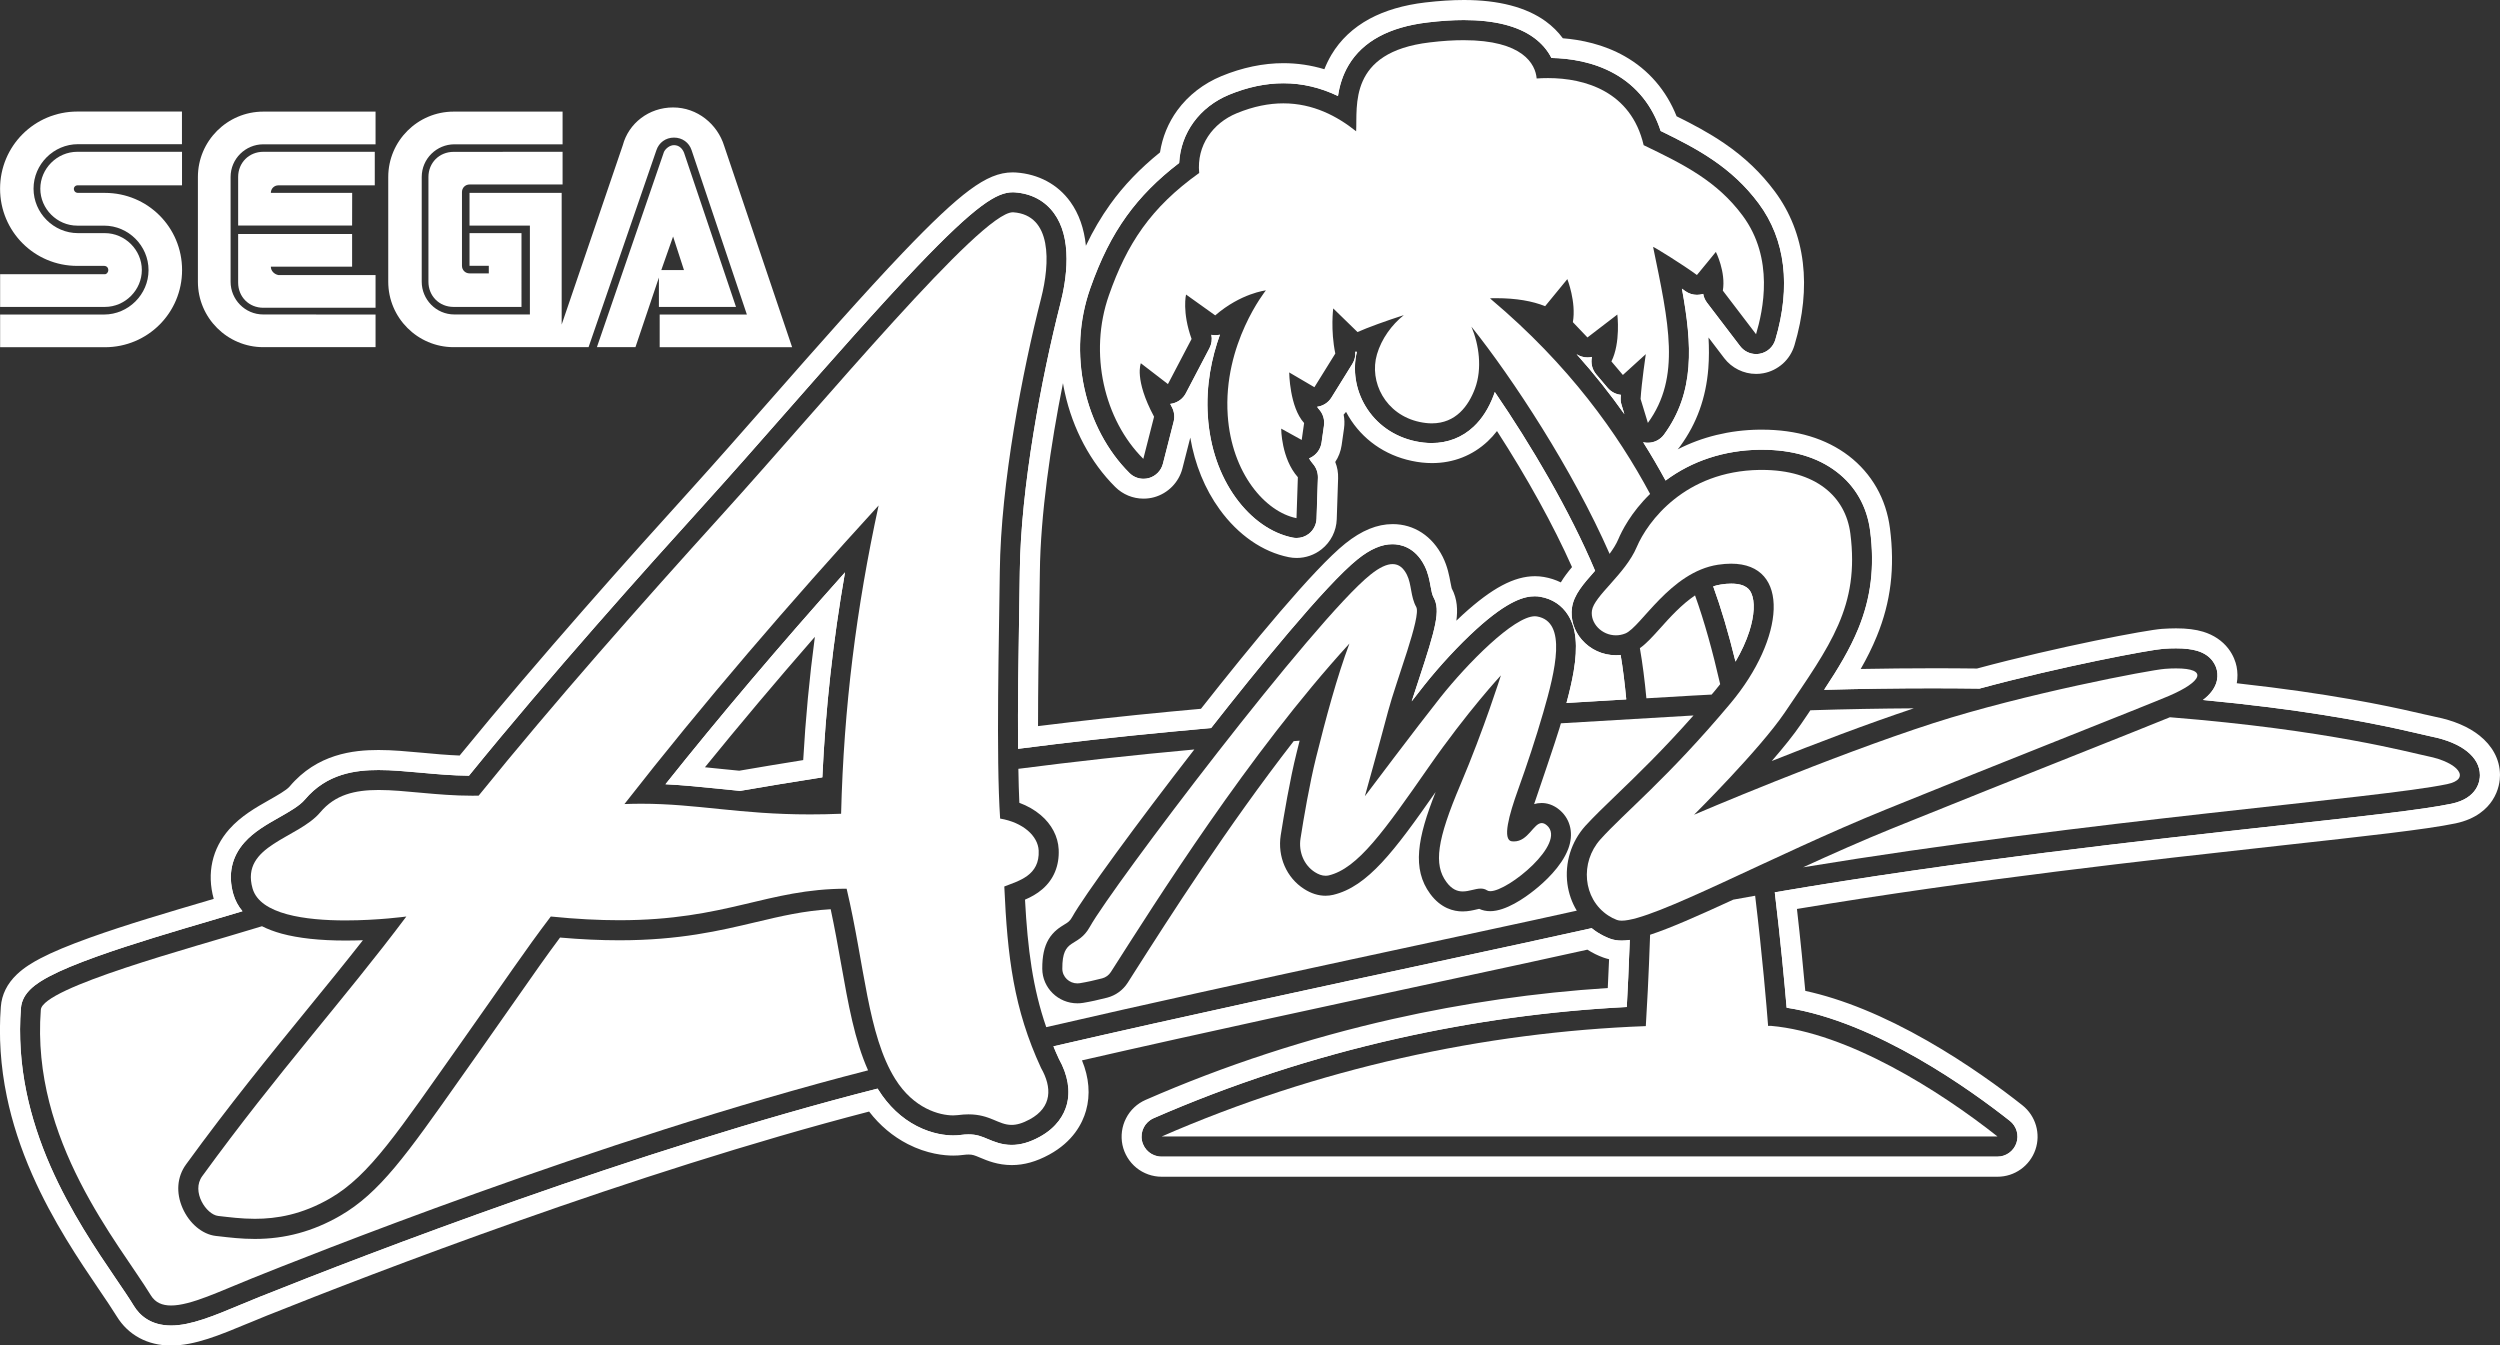 <?xml version="1.0" encoding="utf-8"?>
<!-- Generator: Adobe Illustrator 26.0.3, SVG Export Plug-In . SVG Version: 6.00 Build 0)  -->
<svg version="1.1" id="Layer_1" xmlns="http://www.w3.org/2000/svg" xmlns:xlink="http://www.w3.org/1999/xlink" x="0px" y="0px"
	 viewBox="0 0 3839 2066.1" style="enable-background:new 0 0 3839 2066.1;" xml:space="preserve">
<rect x="0" y="0" width="3839" height="2066.1" fill="#333333" stroke="none"/>
<style type="text/css">
	.st0{fill:#FFFFFF;}
	.st1{fill:none;}
</style>
<g>
	<g>
		<g>
			<path class="st0" d="M2248,30.8c46.8,0,83,9.1,107.6,27.1c11.8,8.6,20.9,19.2,26.9,31.1c26.7,0.5,63.7,5.4,97.3,24.4
				c33.9,19.2,58,49.3,70.4,87.7c56.2,27.3,109,55.3,150.7,111.5c40.9,55.1,49.7,127.4,25.4,209.1c-3.3,11.1-12.5,19.4-23.9,21.5
				c-1.9,0.3-3.7,0.5-5.6,0.5c-9.5,0-18.6-4.4-24.5-12.1l-51-66.9c-3-4-5-8.6-5.8-13.4c-3.1,1-6.3,1.5-9.5,1.5c-6.4,0-12.8-2-18.3-6
				c-1.5-1.1-3.1-2.3-4.8-3.5c15.9,86.8,19.8,159.1-27.4,223.9c-5.8,8-15.1,12.7-24.9,12.7c-1.7,0-3.4-0.1-5.1-0.4
				c-0.8-0.1-1.5-0.3-2.2-0.5c12.6,19.9,24,39.6,34.5,58.9c40.5-30.2,90.1-46.5,144-47.3c1.3,0,2.6,0,3.9,0l0,0
				c46.7,0,85.3,11.4,114.7,33.9c28.9,22,46.7,53.4,51.5,90.6c7.1,55,1.3,102.7-18.1,150.1c-12.9,31.5-30.7,61-52.6,94.1
				c57-1.6,112.7-2.4,166.8-2.4c24.2,0,48.2,0.2,71.8,0.5c126.3-34.2,262.2-59.7,282.4-61.1c6.9-0.5,13.4-0.7,19.3-0.7
				c13.5,0,24.2,1.3,32.8,3.9c23,7,28.7,23.4,30.1,30.2c2.3,11.4,0.5,28.5-21.5,45.2c34.7,3.3,68.4,7,101.2,11.1
				c123.2,15.6,198.1,33.1,234.1,41.5c6.9,1.6,12.4,2.9,15.7,3.6c46.4,9.3,74.2,31.4,74.3,59.2c0,8.2-3,35.5-43.8,44
				c-43.3,9.1-136.8,19.4-266.2,33.6c-206.3,22.8-491.1,54.2-772.8,102.4c8.9,74.2,14.8,137.5,18.2,177.2
				c137.4,21.3,284.1,127.4,342.8,173.8c10.3,8.1,14.3,21.9,10,34.2c-4.3,12.4-16,20.7-29.1,20.7H1783.7
				c-14.6,0-27.1-10.2-30.1-24.5c-3-14.3,4.5-28.6,17.8-34.5c119.5-52.2,245.3-93.3,374.1-122.3c116.3-26.2,234.8-42.5,352.6-48.5
				c1.4-25.2,3.1-61,4.6-103c-4.5,0.7-8.6,1-12.4,1c-6.6,0-12.4-0.9-17.8-2.9c-6.8-2.5-13.5-5.9-19.9-10c-2.9-1.9-5.8-4-8.5-6.2
				c-1.7,0.4-3.5,0.8-5.2,1.2c-53.8,12.1-134.4,29.4-227.7,49.5c-173.3,37.3-390.4,83.9-593.6,130.8c2.6,6.4,5.4,12.7,8.4,19.2
				c13.9,24.9,18,49.5,11.9,71.1c-4,14.1-14.4,34-41.6,48.8c-15.2,8.3-29.2,12.3-42.8,12.3c-15.2,0-27.1-5-36.6-9s-17-7.2-29.6-7.2
				c-3.8,0-8,0.3-12.4,0.9c-3.5,0.5-7.2,0.7-11.2,0.7c-10.5,0-31.7-1.9-55.8-14.3c-23.7-12.2-43.7-31.1-59.3-56
				c-0.3-0.5-0.7-1.1-1-1.6c-369.8,94-784.6,254.1-946.1,318.7l-2.1,0.8c-10.1,4-20.2,8.2-29.9,12.3c-41.1,17.2-76.6,32-106.8,32
				c-32,0-48.8-16.4-57.2-30.2c-7.3-12-16.9-26-27.9-42.2c-29.4-43.2-69.5-102.5-100-171.8c-16.8-38.3-29.2-76.5-36.9-113.6
				c-9-43.4-11.9-87-8.6-129.5c1.8-23.9,23.5-38.3,44.5-49.3c17.2-9,40.7-18.8,71.9-30c55.1-19.8,123.5-39.9,178.4-56.1
				c16.3-4.8,31.9-9.4,45.4-13.5c-6.6-7.8-11.3-16.7-14.1-26.5c-8.4-29.6-2.6-56.9,17-79c14.6-16.5,34.4-27.7,53.4-38.5
				c15.5-8.8,31.5-17.8,39.6-27.5c33.8-40.1,78.2-45.3,113.2-45.3c20.2,0,41.5,2,64,4c23.9,2.2,48.6,4.5,74.7,4.7
				c126.2-155.3,268.4-314,365.2-420.8c37.2-41.1,78.6-88.1,122.3-137.9c69.5-79.1,141.4-160.8,201-223.3
				c90.9-95.2,122.5-113.9,146.6-113.9c1,0,2,0,3,0.1c25.7,1.8,46.6,13,60.6,32.4c12.6,17.4,19,40.9,19,69.7
				c0.1,26-5.1,51.5-9.4,68.4c-29.2,114.7-61,283.2-62.4,412.2c-0.2,19.5-0.6,42.2-1,66.3c-1,62-2.2,138.4-1.7,205.5
				c75.9-9.8,152.2-18.4,237.9-26.5c19.1-1.8,38.6-3.6,58.6-5.4c68.4-87.2,175.8-219.9,225.1-259.3c19.3-15.5,36.8-23,53.3-23
				c12.2,0,34.9,4.3,49.4,33.3c5.5,11,7.5,21.8,9.2,31.3c1.3,7.1,2.4,13.1,4.6,17.1c11,19.8,3.4,47.1-22.8,126.6
				c-3.8,11.6-7.5,22.9-10.8,33c7.2-9.2,13.8-17.7,19.3-24.7c23.9-30.1,53.7-62.2,79.7-85.8c50-45.5,75.3-50.8,89.9-50.8l0,0
				c2.9,0,5.8,0.2,8.5,0.7c18.5,3.2,33.4,13.1,42.9,28.4c12.3,19.8,15,47.3,8.4,86.3c-2.7,15.7-6.6,32.2-11,48.4
				c29.4-1.8,59.9-3.6,91.8-5.5c-2.3-24.4-5.1-47.3-8.6-68.2c-2.5,0.3-5,0.4-7.5,0.4c-20,0-39-8.7-52.1-23.8
				c-12.1-13.9-17.6-31.9-15.1-49.3c2.9-20,17.7-36.6,34.8-55.9c0.2-0.2,0.4-0.5,0.7-0.7c-38.6-92-98.9-194-154-274.5
				c-0.6,1.7-1.2,3.5-1.8,5.2c-7.4,19.7-17.7,35.9-30.6,48c-17.5,16.5-39.8,25.2-64.4,25.2c-8,0-16.4-0.9-24.9-2.7
				c-33-7-60.3-26.2-77-54.2c-15.1-25.3-19.8-55.4-13.1-83.2c-0.8,0-1.6-0.1-2.4-0.2c0.5,6.5-1,13.1-4.5,18.7l-32.1,51.7
				c-5,8.1-13.2,13-22,14.2c0.9,1.4,1.8,2.7,2.8,3.8c6.2,6.8,9,16,7.7,25.1l-3.7,26c-1.4,10-7.7,18.7-16.7,23.2
				c-0.8,0.4-1.6,0.8-2.5,1.1c1.7,2.9,3.6,5.7,5.8,8.2c5.2,5.9,8,13.6,7.8,21.5l-2.1,62.9c-0.3,9-4.6,17.5-11.6,23.1
				c-5.5,4.3-12.2,6.6-19.1,6.6c-2,0-4-0.2-6-0.6c-32.5-6.5-63.5-28.3-87.4-61.3c-24.8-34.3-39.6-77.4-42.8-124.6
				c-3.3-48,6-91.1,18.5-125.7c-2.3,0.5-4.6,0.8-7,0.8c-2,0-4.1-0.2-6.1-0.6c1.4,6.9,0.4,14.1-2.9,20.4l-36.3,69.3
				c-4.2,8.1-11.8,13.8-20.6,15.8c-1.1,0.2-2.3,0.4-3.4,0.6c0.8,1.6,1.7,3.3,2.6,5c3.6,6.8,4.6,14.7,2.7,22.1l-16.5,64.7
				c-2.7,10.7-11,19.1-21.6,22.1c-2.7,0.7-5.5,1.1-8.2,1.1c-8,0-15.9-3.1-21.7-9c-33.6-33.4-58.2-79.6-69.1-129.8
				c-11.3-51.7-8.2-104.8,8.9-153.4c15.8-44.9,33.5-80.2,55.8-111.2c21.3-29.6,47.8-56.4,80.8-81.6c2.4-46,31.1-86,76.9-104.9
				c28.2-11.6,56.2-17.5,83.3-17.5c28.7,0,56.7,6.6,83.7,19.6c2.3-15.4,7-31.9,16.4-47.6c21.7-36.4,62.4-58.4,121.1-65.4
				C2212.1,32,2230.9,30.8,2248,30.8 M2494.4,636l-4.4-14.5c-1.1-3.5-1.5-7.2-1.3-10.9c0.1-1.4,0.2-2.8,0.3-4.3
				c-7.9-0.8-15.1-4.7-20.3-10.7l-17.6-20.8c-6.3-7.5-8.6-17.4-6.5-26.7c-2.2,0.5-4.5,0.8-6.8,0.8c-5.9,0-11.8-1.7-16.8-5
				C2448.6,574.7,2472.9,605.5,2494.4,636 M2198.8,649.7c0.3,0,0.6,0,1,0C2199.2,649.7,2198.7,649.7,2198.8,649.7 M1136.4,1214.5
				c40.3-7,82.4-13.9,126.4-20.8c4.9-106,16.3-208.7,34.8-314.8c-101.1,113.2-192.2,220.6-275.7,325.4c27.4,1.4,53.2,4,79.9,6.7
				C1113.2,1212.2,1124.6,1213.4,1136.4,1214.5 M2665,1015.9c9.2-15.6,16.4-31.3,21.2-46.2c7.9-24.6,9-46.1,3-59
				c-1.9-4-6.8-14.5-30.8-14.5c-4.8,0-10,0.4-15.5,1.3c-4.1,0.6-8.2,1.6-12.1,2.9C2642.7,933.2,2654.2,971.8,2665,1015.9
				 M2481.2,975.5C2481.1,975.5,2481.1,975.5,2481.2,975.5c0,0,0.1,0,0.2,0c0.1,0,0.3,0,0.4,0
				C2481.6,975.5,2481.4,975.5,2481.2,975.5 M2248,0L2248,0c-18.2,0-38.2,1.3-59.5,3.8c-33.1,3.9-61.8,12.4-85.4,25.1
				C2078,42.5,2058.3,61,2044.6,84c-4.2,7.1-7.8,14.5-10.9,22.3c-20.5-6.2-41.6-9.3-62.8-9.3c-31.2,0-63.2,6.7-95.1,19.8
				c-27.6,11.4-51.1,29.6-67.9,52.6c-14,19.2-23,41.3-26.6,64.6c-30.6,24.7-55.7,50.8-76.5,79.8c-13.9,19.4-26.2,40.2-37.3,63.6
				c-2.7-26.5-10.7-49.1-23.8-67.4c-9.7-13.5-21.9-24.2-36.3-31.9c-14.1-7.5-29.9-12-47-13.2c-1.7-0.1-3.5-0.2-5.2-0.2
				c-20.9,0-40.8,8.2-66.6,27.3c-24.8,18.4-57.3,49-102.3,96.1c-60,62.9-132.1,144.9-201.8,224.2c-43.7,49.7-84.9,96.6-122,137.6
				c-94,103.7-232.2,258-356.7,410.3c-19.7-0.8-38.9-2.5-57.6-4.3c-23.3-2.1-45.2-4.2-66.9-4.2c-38.4,0-94.3,5.8-136.7,56.2
				c-4.6,5.5-20,14.2-31.3,20.6c-20.3,11.5-43.2,24.5-61.3,44.9c-26.3,29.7-34.7,67.6-23.8,106.9c-3.1,0.9-6.3,1.9-9.5,2.8l-0.6,0.2
				c-55.3,16.3-124.2,36.5-180.1,56.6c-32.5,11.7-57.3,22-75.8,31.7c-10.9,5.7-24.8,13.7-36.5,24.9c-14.8,14.2-23,30.8-24.4,49.3
				c-3.5,45.4-0.4,91.9,9.2,138.1c8.1,39.2,21.2,79.5,38.9,119.7c31.6,71.9,72.7,132.5,102.7,176.7c10.8,15.9,20.1,29.6,27.1,41
				c17.7,28.9,47.4,44.9,83.5,44.9c36.4,0,74.5-15.9,118.7-34.3h0.1c9.6-4,19.5-8.1,29.4-12.1l2.1-0.8
				c157.7-63.1,558.8-218,921.6-312.1c16.5,21.4,36.4,38.1,59.3,49.9c29.9,15.4,56.6,17.7,69.9,17.7c5.3,0,10.5-0.3,15.4-1
				c3-0.4,5.7-0.6,8.2-0.6c6.1,0,8.9,1.1,17.7,4.8c10.8,4.6,27.2,11.4,48.6,11.4c18.9,0,37.7-5.3,57.5-16.1
				c36.5-19.9,50.9-47.7,56.5-67.5c6.9-24.4,4.7-50.7-6.2-77.2c192.2-44,393.1-87.1,556.4-122.3h0.1
				c88.7-19.1,165.9-35.7,219.6-47.7c7.9,5,16.1,9.1,24.5,12.1c2.9,1,5.8,1.9,8.8,2.6c-0.7,16.3-1.4,31.2-2,44.2
				c-110.4,7.1-221.3,23.1-330.1,47.6c-130.7,29.5-258.4,71.2-379.6,124.2c-12.9,5.6-23.6,15.6-30,28.2c-6.5,12.5-8.4,27-5.6,40.8
				c2.9,13.8,10.5,26.3,21.4,35.2c10.9,8.9,24.7,13.8,38.8,13.8h1283.6c26.2,0,49.5-16.6,58.1-41.3c8.6-24.7,0.6-52.2-20-68.5
				c-32.5-25.7-84.2-63.7-145.7-98.9c-67.5-38.6-130.5-64.3-187.6-76.7c-3-33.2-7.2-76.5-12.8-125.8
				c271.2-45.3,542.4-75.2,742.2-97.3c130.2-14.4,224.3-24.7,269.1-34.1c32-6.7,48.5-22.9,56.6-35.4c10.2-15.5,11.7-31,11.7-38.9
				c-0.1-12-3-23.6-8.9-34.3c-5.3-9.7-12.9-18.5-22.5-26.2c-16.9-13.5-39.7-23.2-67.7-28.8c-2.8-0.6-8.3-1.8-14.6-3.3h-0.2
				c-36.5-8.5-112.4-26.2-237.2-42c-17.3-2.2-35.1-4.3-53.1-6.3c1.5-8.5,1.4-17.2-0.3-25.7c-1.4-6.9-4.8-17.2-12.7-27.5
				c-9.3-12.1-22.6-21-38.6-25.9c-11.5-3.5-25.2-5.2-41.7-5.2c-6.6,0-13.8,0.3-21.4,0.8c-23.5,1.6-157.9,26.9-284.2,60.9
				c-22.5-0.3-45.4-0.4-68-0.4c-35.9,0-72.9,0.4-110.6,1.1c9.2-16.1,17.7-32.9,24.8-50.4c21.5-52.5,27.9-105.2,20.1-165.7
				c-2.9-22.5-9.8-43.5-20.5-62.3c-10.8-18.9-25.2-35.4-42.8-48.9c-34.9-26.6-79.8-40.2-133.4-40.2c-1.4,0-2.9,0-4.3,0
				c-44.9,0.6-87.4,11-125,30.3c1.4-1.6,2.8-3.2,4-5c25.4-34.9,39.5-74,43.1-119.4c1.2-15.7,1.2-31.7,0.3-47.4l24.1,31.7
				c11.6,15.2,29.9,24.2,48.9,24.2c3.7,0,7.5-0.3,11.1-1c11.2-2,21.5-7.2,30-14.7c8.5-7.6,14.6-17.4,17.9-28.3
				c13.3-44.7,17.6-87.5,12.8-127c-4.9-40.7-19.4-77.4-43-109.2c-21.1-28.4-46.3-52.5-77.3-73.7c-24.1-16.5-49.3-29.8-73.5-41.7
				c-15.8-39.8-43.2-71.6-79.9-92.3c-32.5-18.4-67.3-25.3-94.8-27.5c-7.2-9.8-16-18.5-26.4-26.1C2343.7,11.1,2301.4,0,2248,0L2248,0
				L2248,0z M1594,1115c0-57.6,1-119,1.8-170.1c0.4-22.9,0.7-46.6,1-66.5c1-87.9,16.5-195,35.5-290c0.8,4.8,1.7,9.5,2.8,14.3
				c12.2,56,39.7,107.6,77.5,145.1c11.6,11.5,27,17.9,43.4,17.9c5.5,0,11-0.7,16.4-2.2c21.2-5.9,37.8-22.8,43.3-44.1l12.1-47.4
				c7,41.1,22.3,78.8,45,110.1c28.5,39.4,66.2,65.5,106.3,73.5c3.9,0.8,8,1.2,12.1,1.2c13.8,0,27.4-4.7,38.2-13.3
				c14.2-11.2,22.7-28.1,23.3-46.1l2.1-62.9c0.3-8.7-1.2-17.2-4.4-25.1c5.1-7.6,8.4-16.3,9.8-25.6l3.7-26c1-7.1,0.8-14.2-0.6-21.1
				c1.3-1.4,2.5-2.8,3.7-4.2c1.2,2.3,2.4,4.5,3.8,6.7c21.1,35.4,55.6,59.8,97,68.5c10.6,2.3,21.2,3.4,31.3,3.4
				c32.6,0,62.2-11.6,85.5-33.5c5.1-4.8,9.8-10,14.2-15.7c46.3,71.7,86.9,145.2,115.2,208.9c-6.3,7.5-12.3,15.2-17.2,23.5
				c-8-3.9-16.6-6.7-25.8-8.3c-4.5-0.8-9.2-1.2-13.8-1.2c-31.9,0-66,18.1-110.7,58.8c-3.3,3-6.7,6.2-10.1,9.5
				c2.1-15.7,1.8-33-7.2-49.8c-0.5-1.7-1.2-5.7-1.8-8.7c-1.9-10.4-4.5-24.6-11.9-39.5c-16-31.9-44-50.3-76.9-50.3
				c-23.8,0-47.6,9.7-72.6,29.7c-48.3,38.6-145.6,157.1-221.8,253.9c-15.4,1.4-30.7,2.8-45.6,4.2
				C1726.7,1099.5,1660.9,1106.7,1594,1115L1594,1115z M1082.5,1178.2c53.2-65.5,109-131.8,168.8-200.3
				c-8.4,63-14.3,125.6-17.9,189.3c-33.6,5.4-66.5,10.8-98.2,16.3c-9.7-0.9-19.1-1.9-30.2-3
				C1097.4,1179.7,1089.9,1178.9,1082.5,1178.2L1082.5,1178.2z M2445.3,1046.2c0.7-3.5,1.3-6.8,1.8-10.1c0.3-1.7,0.5-3.3,0.8-5
				c4.7,1.7,9.4,3,14.3,3.9c0.4,3.3,0.9,6.6,1.3,10C2457.4,1045.5,2451.3,1045.9,2445.3,1046.2L2445.3,1046.2z"/>
			<path id="SVGID_00000018937469546306375750000001656666809777956492_" class="st1" d="M1270.9,1223.5
				c398.3-62.4,580.6-81.6,1329.1-124.8c748.1-43.2,1079.6,52.8,1127.6,62.4s67.2,35.2,30.2,42.9
				c-132.6,27.7-793.2,72.3-1325.8,192.2c-194.7,43.9-729.4,153.6-1089.2,244.7c-416.3,105.5-883,292.7-954.9,321.5
				c-72,28.8-134.4,62.4-156.3,26.6c-49-80-184.4-237.7-169-438.7c2.6-34.2,232.9-95.4,330-125.3
				C642.4,1348.3,872.8,1285.9,1270.9,1223.5"/>
			<rect x="2428.7" y="1023.1" class="st0" width="53.2" height="39.6"/>
			<path class="st0" d="M1136.4,1214.5c40.3-7,82.4-13.9,126.4-20.8c4.9-106,16.3-208.7,34.8-314.8
				c-101.1,113.2-192.2,220.6-275.7,325.4c27.4,1.4,53.2,4,79.9,6.7C1113.2,1212.2,1124.6,1213.4,1136.4,1214.5z M1273.8,929
				c-12.9,84-21.4,166.8-25.8,251.6c-38.5,6.1-76.2,12.3-112.3,18.5c-11.3-1.1-22.5-2.2-32.4-3.2c-17.3-1.8-34-3.5-51-4.8
				C1121,1105.7,1193.9,1019.4,1273.8,929z"/>
			<g>
				<path class="st0" d="M1275.6,1396.2c-41.4,2.4-76.1,10.6-115.2,19.9c-54.8,13-116.9,27.8-209.5,27.8c-28.5,0-59-1.4-90.9-4.2
					c-21.5,28.8-40.2,55.7-66.8,93.7c-16.4,23.5-35,50.1-58.8,83.8c-9.7,13.8-18.9,26.8-27.7,39.2
					c-82.4,116.9-123.7,175.6-184.7,210.7c-41.4,23.8-84.1,35.4-130.7,35.4c-20.7,0-39.1-2.2-55.3-4.1l-4.6-0.5
					c-20.7-2.4-40.8-19.2-51.1-42.9c-10.3-23.6-8.4-47.9,5.3-66.8c66.8-91.9,127.5-166.2,186.1-238.1
					c29.5-36.1,57.8-70.9,85.6-106.3c-8.6,0.3-17.5,0.5-26.7,0.5c-39.3,0-72.3-3.6-98.1-10.6c-11.3-3.1-21.3-6.9-30.2-11.4
					c-3.2,1-6.4,1.9-9.6,2.9c-97.2,29.9-327.4,91.1-330,125.3c-15.5,201,120,358.7,169,438.7c6.8,11.1,17.4,15.5,31,15.5
					c30.4,0,75.5-22.2,125.3-42.1c71.4-28.6,531.2-213.1,945-319c-20.6-46.1-30.4-101.5-41.5-164
					C1286.7,1452.5,1281.7,1424.7,1275.6,1396.2z"/>
				<path class="st0" d="M1631.3,1487.7c0.1,12.7,10.8,22.4,23.1,22.4c1.3,0,2.5-0.1,3.8-0.3c11.6-1.9,22.5-4.4,34.2-7.4
					c5.5-1.4,10.3-4.9,13.4-9.7c70.1-109.7,212.1-335.6,366.4-504.5c-19.2,51.2-36.3,115.2-51.2,174.9
					c-10,40.1-19.1,93.6-23.9,124.4c-3.2,20.1,4.9,40.9,22.1,51.8c5.2,3.3,10.7,5.5,16.4,5.5c1.6,0,3.1-0.2,4.7-0.5
					c44.8-10.7,85.3-68.3,153.6-166.4c59.8-85.9,110.9-140.8,110.9-140.8s-25.9,82.4-62.1,167.7c-36.3,85.3-41.3,122.8-21.6,149.6
					c8.4,11.4,16.9,14.5,25.1,14.5c9.8,0,19.2-4.4,27.6-4.4c3.4,0,6.6,0.7,9.7,2.7c1.3,0.9,3,1.3,5,1.3
					c27.6,0,117.5-73.7,87.2-100.8c-3-2.7-5.7-3.8-8.2-3.8c-12.6,0-20.7,28.2-42.7,28.2c-1,0-2.1-0.1-3.1-0.2
					c-15.2-1.8-4.4-40.7,9.3-78.8c14.1-39.2,27.2-78.8,38.8-118.8c18.7-64.7,37.1-139.5-9.5-147.7c-1-0.2-2.1-0.3-3.2-0.3
					c-32.4,0-103.8,72.5-145.5,125c-35.9,45.2-115.7,151.4-115.7,151.4s21.3-76.2,35.7-130.6c12.3-46.6,51.2-145.6,43.2-160
					c-8.9-15.9-6.9-34.6-14.4-49.6c-5.1-10.1-12-16.3-21.9-16.3c-8.8,0-19.9,4.9-34.1,16.3c-85.3,68.2-396.3,478.6-430.8,540.7
					C1654.7,1457,1631,1438.2,1631.3,1487.7z"/>
				<path class="st0" d="M1542.2,1361.3c22.4-8.8,54.6-16.8,52.8-55.2c-1.1-22.4-24-43.2-59.2-49.1c-6.4-96-1.6-278.2-0.5-379.3
					c1.5-135.8,35-308.2,63.4-419.5c13.9-54.4,17.1-128-42.7-132.2c-0.3,0-0.5,0-0.8,0c-48.9,0-289.8,291.4-447.1,465
					C984.4,927.6,852.3,1076.8,735,1221.8c-3.2,0.1-6.5,0.1-9.7,0.1c-54.8,0-103.2-8.8-143.8-8.8c-36.6,0-66.8,7.1-89.7,34.3
					c-34.1,40.5-122.9,50.4-104,116.8c11.4,40.2,81.8,49.2,142.8,49.2c49.9,0,93.4-6,93.4-6c-96,128-196.3,237.6-313.5,398.8
					c-17.1,23.5,6.2,58.9,24.5,61c16.8,1.9,35.6,4.4,56.4,4.4c33.4,0,71.9-6.3,115.3-31.3c61.2-35.2,104.5-102.4,202.6-241
					c68.7-97.1,96-138.6,136.5-191.9c39.4,4,74.1,5.7,105.1,5.7c165.5,0,227-48.4,349.2-48.4c27.7,117.3,32.2,224.2,74.6,292.2
					c28.4,45.5,68,55.9,89,55.9c2.6,0,5-0.2,6.9-0.4c6.1-0.8,11.6-1.2,16.6-1.2c33.5,0,45.8,16.2,66.2,16.2c7.7,0,16.5-2.3,28.1-8.6
					c34.4-18.8,34.1-49.1,17.1-78.9C1556.6,1549.2,1547,1469.2,1542.2,1361.3z M1291.6,1249.6c-17,0.7-32.9,1-48,1
					c-108.9,0-172.6-16.4-259.1-16.4c-8.3,0-16.8,0.2-25.6,0.5c121.6-155.7,253.8-309.3,390.3-458.5
					C1315,934,1295.7,1085.8,1291.6,1249.6z"/>
				<path class="st0" d="M2437.8,548.9c-5.9,0-11.8-1.7-16.8-5c27.6,30.9,51.9,61.7,73.4,92.1l-4.4-14.5c-1.1-3.5-1.5-7.2-1.3-10.9
					c0.1-1.4,0.2-2.8,0.3-4.3c-7.9-0.8-15.1-4.7-20.3-10.7l-17.6-20.8c-6.3-7.5-8.6-17.4-6.5-26.7
					C2442.4,548.6,2440.1,548.9,2437.8,548.9z"/>
				<path class="st0" d="M2776,1096.7c-3.3,4.8-6.6,9.7-10,14.7c-11.4,16.8-27.7,37-45.3,57.2c65.5-26.1,145.9-56.8,218.2-80.9
					c-50.3,0.3-103.2,1.2-158.9,3C2778.7,1092.7,2777.4,1094.7,2776,1096.7z"/>
				<path class="st0" d="M2485.1,828c5.2-12.3,19.4-41,48.8-69.5c-49.5-92.4-124.1-197.7-244.2-298.9c-0.6-0.6-1-1-1.6-1.6
					c3.2-0.1,6.4-0.1,9.6-0.1c30.4,0,55.6,4.4,75,12.3l34.1-41.6c0,0,13.9,35.2,8.5,66.1l22.4,23.5l45.9-35.2c0,0,5.3,43.2-9.1,72
					l17.6,20.8l35.2-32c0,0-6.4,43.2-8,68.8l11.2,36.8c51.2-70.4,32-153.6,8-270.3l0,0c1.6,0,45.5,27.1,67.3,43.2
					c9.4-11.2,29.1-35.5,29.1-35.5s15.5,30.7,10.7,59.5l51,66.9c10.8-36.5,28.4-116-20.6-182.1c-39.5-53.2-90.1-78.4-152-108.2
					c-19.3-82.8-90.7-103-146.8-103c-6,0-11.9,0.2-17.5,0.6c-1.8-21.9-21-58.8-112-58.8c-15.3,0-32.6,1-52.2,3.4
					c-125.8,14.9-110.9,98.1-113,136.5c-28.9-23.1-65.9-42.9-111.8-42.9c-21.8,0-45.7,4.5-71.6,15.2c-36.3,14.9-61.8,49.1-57.6,91.7
					c-74.6,53.3-110.9,108.8-138.6,187.7c-31.4,89.3-7.3,191.5,52.8,251.3l16.5-64.7c-30.9-57.6-20.3-82.1-20.3-82.1l41.6,32
					l36.3-69.3c-14.9-41.6-8.5-68.2-8.5-68.2l44.8,32c39.5-34.1,77.8-38.4,77.8-38.4s-66.1,82.1-58.6,192
					c6,88.8,57.6,148.2,105.6,157.8l2.1-62.9c-25.6-28.8-25.6-74.6-25.6-74.6l31.5,17.4l3.7-26c-22.4-24.5-22.9-77.7-22.9-77.7
					l38.7,22.7l32.1-51.7c-7.5-36.3-3.2-69.3-3.2-69.3l37.3,36.3c15.4-6.9,43.2-17,71.1-26c-18.7,15-34.2,36.3-41.2,60.1
					c-12.4,42.2,12.8,92.8,65.6,104c6.6,1.4,12.8,2.1,18.6,2.1c37.1,0,56.4-27.1,66.2-53.2c11.6-30.9,6.2-68.1-5.4-95.3
					c63.3,79.2,155.9,220.4,212.2,348.9C2477.3,842.8,2482,835.4,2485.1,828z"/>
				<path class="st0" d="M3736.8,1115.9c-3.1-0.6-8.4-1.9-15.3-3.5c-36.2-8.4-111.6-26-235.6-41.7c-23.3-3-47.4-5.7-72-8.2
					c7.7-14.4,7.1-27.7,5.4-35.9c-1.9-9.4-9.8-32.4-40.7-41.8c-10.1-3.1-22.2-4.5-37.2-4.5c-6.2,0-13.1,0.3-20.4,0.8
					c-22.5,1.6-159.4,27.5-283.3,61c-23.1-0.3-46.6-0.5-69.9-0.5c-44.6,0-90.9,0.6-138.1,1.7c14.2-22.7,27.7-46.7,38.1-72.2
					c20.5-50,26.5-100.1,19.1-157.9c-5.3-41.4-25.2-76.3-57.4-100.9c-32.2-24.6-73.9-37-124-37c-1.4,0-2.7,0-4.1,0
					c-50.7,0.7-98.3,14.6-138.5,40.3c-4.6-8.2-9.3-16.2-14.1-24.2c7.5-3.2,14-8.4,18.9-15.2c23.7-32.6,36.8-69.1,40.2-111.6
					c2.6-32.3-0.7-65.8-5.5-96.7c0.9,0.1,1.8,0.1,2.7,0.1c1.1,2,2.4,4,3.8,5.8l51,66.9c8.7,11.4,22.4,18.2,36.7,18.2
					c2.8,0,5.6-0.3,8.3-0.8c17.2-3.2,30.9-15.5,35.9-32.3c25.7-86.6,16.1-163.6-27.8-222.7c-41.8-56.3-93-85.2-150.6-113.4
					c-14.1-39.1-40-70.2-75.3-90.1c-33.1-18.7-69-24.6-95.7-26.1c-6.9-10.9-15.9-20.4-27-28.5c-27.3-19.9-66.6-30.1-116.7-30.1
					c-17.6,0-37,1.2-57.6,3.7c-63.6,7.6-108.2,32-132.5,72.8c-6.2,10.4-10.9,21.6-14.3,34c-23.6-8.9-47.9-13.4-72.6-13.4
					c-29.2,0-59.2,6.3-89.2,18.6c-25,10.3-46.2,26.7-61.3,47.4c-13.7,18.8-22.1,40.6-24.5,63.7c-31.7,24.9-57.4,51.3-78.5,80.6
					c-23.1,32.2-41.5,68.8-57.8,115.1c-18,51.4-21.3,107.3-9.5,161.8c11.6,53.2,37.6,102,73.3,137.5c8.7,8.7,20.3,13.4,32.5,13.4
					c4.1,0,8.3-0.6,12.3-1.7c15.9-4.4,28.4-17.1,32.4-33.1l16.5-64.7c1.8-7.2,1.9-14.7,0.2-21.9c7.3-4.3,13.3-10.6,17.3-18.3
					l4.6-8.8c-0.8,12.9-0.7,25.7,0.2,38.5c3.4,50.1,19.2,95.9,45.7,132.5c26.2,36.2,60.6,60.2,96.8,67.4c3,0.6,6,0.9,9.1,0.9
					c10.4,0,20.5-3.5,28.6-10c10.6-8.4,17-21,17.5-34.6l2.1-62.9c0.3-9.5-2.2-18.6-7.3-26.5c6.8-6.9,11.4-16,12.8-25.8l3.7-26
					c1.2-8.2,0.1-16.5-3-23.9c4.9-3.5,9-7.9,12.3-13.1L2070,599c3.1,11.3,7.7,22.2,13.7,32.4c18.9,31.7,49.8,53.5,87,61.4
					c9.6,2,19.1,3.1,28.1,3.1c28.6,0,54.5-10.2,75-29.4c9.6-9,17.9-19.9,24.8-32.6c54.3,81.8,101.9,167.5,133.1,239.7
					c-12,13.7-23,27.2-28.9,42.5c-9.8-7.5-21.6-12.6-34.8-14.9c-3.6-0.6-7.4-1-11.2-1c-18.7,0-46.9,6.2-100.3,54.8
					c-15.7,14.3-32.7,31.5-49,49.6c15.7-50.8,18.9-74.1,7.4-94.9c-1-1.8-2.1-7.9-2.9-12.4c-1.8-10-4.1-22.4-10.6-35.4
					c-18.8-37.7-50.4-41.8-63.1-41.8c-20.2,0-40.8,8.6-63,26.4c-48,38.4-147.1,159.6-223.5,256.6c-17.5,1.6-35,3.2-52.1,4.8
					c-77.6,7.4-148.4,15.2-221.1,24.4c-0.2-62.5,0.9-131.4,1.8-187.6v-0.2c0.4-22.9,0.7-46.5,1-66.3c1.5-127.7,33-294.8,62-408.6
					c4.5-17.7,9.9-44.6,9.8-72.2c-0.1-32.1-7.5-58.6-21.9-78.7c-16.7-23.2-41.6-36.6-72-38.7c-1.3-0.1-2.7-0.1-4.1-0.1
					c-17.4,0-34.5,7.3-57.4,24.3c-24.1,17.9-55.9,47.9-100.3,94.4c-59.8,62.7-131.8,144.5-201.3,223.7l11.6,10.2l-11.7-10
					c-43.7,49.7-85,96.7-122.1,137.7c-95.1,104.9-235.5,261.6-361,415.6c-22.9-0.6-44.8-2.6-66.1-4.6c-22.9-2.1-44.5-4.1-65.5-4.1
					c-15.3,0-38.4,0.9-61.7,8.3c-25,8-46.3,22.3-63.2,42.4c-6.4,7.6-21.8,16.3-35.4,24.1c-20.2,11.4-41,23.2-57.4,41.7
					c-22.9,25.8-30.1,59-20.3,93.4c1.3,4.6,3,9.1,5,13.4c-8.3,2.4-16.9,5-25.9,7.6c-55.1,16.2-123.8,36.4-179.3,56.3
					c-31.8,11.4-56,21.5-73.8,30.9c-15,7.8-50,26.2-52.7,61.8c-3.4,43.9-0.4,89,8.9,133.8c7.9,38.2,20.7,77.4,37.9,116.7
					c31,70.6,71.7,130.5,101.3,174.2c10.9,16.1,20.3,29.9,27.5,41.6c14.8,24.2,39.8,37.5,70.4,37.5c33.3,0,70.1-15.4,112.7-33.2
					c9.7-4,19.7-8.2,29.7-12.2l2.1-0.8c159.4-63.8,567.3-221.3,933.5-315.3c16.3,23.5,36.5,41.5,60.1,53.7c27,13.9,51,16,62.9,16
					c4.6,0,9.1-0.3,13.3-0.9c3.7-0.5,7.2-0.8,10.3-0.8c9.5,0,14.8,2.2,23.6,6c10.2,4.3,24.3,10.2,42.6,10.2
					c16.2,0,32.6-4.7,50.2-14.2c31.8-17.4,44.2-41.2,49-58.1c7.2-25.5,2.7-54-13-82.3c-0.2-0.5-0.4-0.9-0.6-1.4
					c197.9-45.5,406.6-90.3,575.3-126.6l0.3-0.1c92.2-19.8,172-37,225.7-49.1c1.2,0.9,2.4,1.7,3.7,2.5c7.4,4.8,15.1,8.8,23.1,11.6
					c6.1,2.2,12.5,3.4,19.5,3.8c-1.1,28.4-2.3,53.1-3.2,72c-114.1,6.6-228.9,22.7-341.4,48.1c-129.7,29.2-256.5,70.7-376.8,123.3
					c-19.9,8.7-31.1,30.4-26.7,51.7c4.4,21.3,23.4,36.7,45.2,36.7h1283.6c19.6,0,37.1-12.5,43.6-31c6.4-18.5,0.4-39.2-15-51.3
					c-56.4-44.6-200-148.9-338.1-174.8c-3.2-37.3-8.3-90.1-15.5-151.3c276.5-46.8,553.9-77.4,757.4-99.8
					c129.8-14.3,223.6-24.7,267.6-33.9c41.5-8.7,56.2-36.2,56.1-59.1C3823.4,1154.5,3791,1126.7,3736.8,1115.9z M3764.3,1234.2
					c-43.3,9.1-136.8,19.4-266.2,33.6c-206.3,22.8-491.1,54.2-772.8,102.4c8.9,74.2,14.8,137.5,18.2,177.2
					c137.4,21.3,284.1,127.4,342.8,173.8c10.3,8.1,14.3,21.9,10,34.2c-4.3,12.4-16,20.7-29.1,20.7H1783.7
					c-14.6,0-27.1-10.2-30.1-24.5c-3-14.3,4.5-28.6,17.8-34.5c119.5-52.2,245.3-93.3,374.1-122.3c116.3-26.2,234.8-42.5,352.6-48.5
					c1.4-25.2,3.1-61,4.6-103c-4.5,0.7-8.6,1-12.4,1c-6.6,0-12.4-0.9-17.8-2.9c-6.8-2.5-13.5-5.9-19.9-10c-2.9-1.9-5.7-4-8.4-6.2
					c-1.7,0.4-3.5,0.8-5.2,1.2c-53.8,12.1-134.4,29.4-227.7,49.5c-173.3,37.3-390.4,83.9-593.6,130.8c2.6,6.4,5.4,12.7,8.4,19.2
					c13.9,24.9,18,49.5,11.9,71.1c-4,14.1-14.4,34-41.6,48.8c-15.2,8.3-29.2,12.3-42.8,12.3c-15.2,0-27.1-5-36.6-9
					c-9.5-4-17-7.2-29.6-7.2c-3.8,0-8,0.3-12.4,0.9c-3.5,0.5-7.2,0.7-11.2,0.7c-10.5,0-31.7-1.9-55.8-14.3
					c-23.7-12.2-43.7-31.1-59.3-56c-0.3-0.5-0.7-1.1-1-1.6c-369.8,94-784.6,254.1-946.1,318.7l-2.1,0.8
					c-10.1,4.1-20.2,8.3-29.9,12.3c-41.1,17.2-76.6,32-106.8,32c-32,0-48.8-16.4-57.2-30.2c-7.3-12-16.9-26-27.9-42.2
					c-29.4-43.2-69.5-102.5-100-171.8c-16.8-38.3-29.2-76.5-36.9-113.6c-9-43.4-11.9-87-8.6-129.5c1.8-23.9,23.5-38.3,44.5-49.3
					c17.2-9,40.7-18.8,71.9-30c55.1-19.8,123.5-39.9,178.4-56.1c16.3-4.8,31.9-9.4,45.4-13.5c-6.6-7.8-11.3-16.7-14.1-26.5
					c-8.4-29.6-2.6-56.9,17-79c14.6-16.5,34.4-27.7,53.4-38.5c15.5-8.8,31.5-17.8,39.6-27.5c33.8-40.1,78.2-45.3,113.2-45.3
					c20.2,0,41.5,2,64,4c23.9,2.2,48.6,4.5,74.7,4.7c126.2-155.3,268.4-314,365.2-420.8c37.2-41.1,78.6-88.1,122.3-137.9
					c69.5-79.1,141.4-160.8,200.9-223.3c90.9-95.2,122.5-113.9,146.6-113.9c1,0,2,0,3,0.1c25.7,1.8,46.6,13,60.6,32.4
					c12.6,17.4,19,40.9,19,69.7c0.1,26-5.1,51.5-9.4,68.4c-29.2,114.7-61,283.2-62.4,412.2c-0.2,19.5-0.6,42.2-1,66.3
					c-1,62-2.2,138.4-1.7,205.5c75.9-9.8,152.2-18.4,237.9-26.5c19.1-1.8,38.6-3.6,58.6-5.4c68.4-87.2,175.8-219.9,225.1-259.3
					c19.3-15.5,36.8-23,53.3-23c12.2,0,34.9,4.3,49.4,33.3c5.5,11,7.5,21.8,9.2,31.3c1.3,7.1,2.4,13.1,4.6,17.1
					c11,19.8,3.4,47.1-22.8,126.6c-3.8,11.6-7.5,22.9-10.8,33c7.2-9.2,13.8-17.7,19.3-24.7c23.9-30.1,53.7-62.2,79.7-85.8
					c50-45.5,75.3-50.8,89.9-50.8l0,0c2.9,0,5.8,0.2,8.5,0.7c18.5,3.2,33.4,13.1,42.9,28.4c12.3,19.8,15,47.3,8.4,86.3
					c-2.7,15.7-6.6,32.2-11,48.4c29.4-1.8,59.9-3.6,91.8-5.5c-2.3-24.4-5.1-47.3-8.7-68.2c-2.5,0.3-5,0.4-7.5,0.4
					c-20,0-39-8.7-52.1-23.8c-12.1-13.9-17.6-31.9-15.1-49.3c2.9-20,17.7-36.6,34.8-55.9c0.2-0.2,0.4-0.5,0.6-0.7
					c-38.6-92-98.8-194-154-274.5c-0.6,1.7-1.2,3.5-1.8,5.2c-7.4,19.7-17.7,35.9-30.6,48c-17.5,16.5-39.8,25.2-64.4,25.2
					c-8,0-16.4-0.9-24.9-2.7c-33-7-60.3-26.2-77-54.2c-15.1-25.3-19.8-55.4-13.1-83.2c-0.8,0-1.6-0.1-2.4-0.2
					c0.5,6.5-1,13.1-4.5,18.7l-32.1,51.7c-5,8.1-13.2,13-22,14.2c0.9,1.4,1.8,2.7,2.8,3.8c6.2,6.8,9,16,7.7,25.1l-3.7,26
					c-1.4,10-7.7,18.7-16.7,23.2c-0.8,0.4-1.6,0.8-2.5,1.1c1.7,2.9,3.6,5.7,5.8,8.2c5.2,5.9,8,13.6,7.8,21.5l-2.1,62.9
					c-0.3,9-4.6,17.5-11.6,23.1c-5.5,4.3-12.2,6.6-19.1,6.6c-2,0-4-0.2-6-0.6c-32.4-6.5-63.5-28.3-87.4-61.3
					c-24.8-34.3-39.6-77.4-42.8-124.6c-3.3-48,6-91.1,18.5-125.7c-2.3,0.5-4.6,0.8-7,0.8c-2,0-4.1-0.2-6.1-0.6
					c1.4,6.9,0.4,14.1-2.9,20.4l-36.3,69.3c-4.2,8.1-11.8,13.8-20.6,15.8c-1.1,0.3-2.3,0.4-3.4,0.6c0.8,1.6,1.7,3.3,2.6,5
					c3.6,6.8,4.6,14.7,2.7,22.1l-16.5,64.7c-2.7,10.7-11,19.1-21.6,22.1c-2.7,0.7-5.5,1.1-8.2,1.1c-8,0-15.9-3.1-21.7-9
					c-33.6-33.4-58.2-79.6-69.1-129.8c-11.3-51.7-8.2-104.8,8.9-153.4c15.8-44.9,33.5-80.2,55.8-111.2
					c21.3-29.6,47.8-56.4,80.8-81.6c2.4-46,31.1-86,76.9-104.9c28.2-11.6,56.2-17.5,83.3-17.5c28.7,0,56.7,6.6,83.7,19.6
					c2.3-15.4,7-31.9,16.4-47.6c21.7-36.4,62.4-58.4,121.1-65.4c20-2.4,38.8-3.6,55.8-3.6c46.8,0,83,9.1,107.6,27.1
					c11.8,8.6,20.9,19.2,26.9,31.1c26.7,0.5,63.7,5.4,97.3,24.4c33.9,19.1,58,49.3,70.4,87.7c56.2,27.3,109,55.3,150.7,111.5
					c40.9,55.1,49.7,127.4,25.4,209.1c-3.3,11.1-12.5,19.4-23.9,21.5c-1.9,0.3-3.7,0.5-5.6,0.5c-9.5,0-18.6-4.4-24.5-12.1l-51-66.9
					c-3-4-5-8.6-5.8-13.4c-3.1,1-6.3,1.5-9.5,1.5c-6.4,0-12.8-2-18.3-6c-1.5-1.1-3.1-2.3-4.8-3.5c15.9,86.8,19.8,159.1-27.4,223.9
					c-5.8,8-15.1,12.7-24.9,12.7c-1.7,0-3.4-0.1-5.1-0.4c-0.8-0.1-1.5-0.3-2.2-0.5c12.6,19.9,24,39.6,34.5,58.9
					c40.5-30.2,90.1-46.5,144-47.3c1.3,0,2.6,0,3.9,0l0,0c46.7,0,85.3,11.4,114.7,33.9c28.9,22,46.7,53.4,51.5,90.6
					c7.1,55,1.3,102.7-18.1,150.1c-12.9,31.5-30.7,61-52.6,94.1c57-1.6,112.7-2.4,166.8-2.4c24.2,0,48.1,0.2,71.8,0.5
					c126.3-34.2,262.3-59.7,282.5-61.1c6.9-0.5,13.4-0.7,19.3-0.7c13.5,0,24.2,1.3,32.8,3.9c23,7,28.7,23.4,30.1,30.2
					c2.3,11.4,0.5,28.5-21.5,45.2c34.7,3.3,68.5,7,101.2,11.1c123.2,15.6,198.1,33.1,234.1,41.5c6.9,1.6,12.4,2.9,15.7,3.6
					c46.4,9.3,74.2,31.4,74.3,59.2C3808.2,1198.3,3805.1,1225.7,3764.3,1234.2z M2425.9,1062.8c2.6-10.7,4.5-20.3,6-29.2
					c1.5-9.1,2.6-17.7,3.2-25.8c12.1,7.9,26.1,12.7,40.7,13.6c1.8,11.9,3.4,24.6,4.8,38.1
					C2461.8,1060.6,2443.5,1061.7,2425.9,1062.8z"/>
				<path class="st0" d="M2483.1,1219.7c30.1-29,69.4-66.8,117.4-121c-0.1,0-0.2,0-0.3,0c-72.9,4.2-140.4,8.2-203.3,12
					c-0.7,2.4-1.4,4.8-2.1,7.2c-5.2,17.7-32.6,98.2-39,116.9c3.5-1.1,7.4-1.7,11.5-1.7c7.2,0,17.9,2,28.7,11.6
					c16.2,14.5,20.7,36.7,12,59.3c-10.4,27.1-36.9,51.1-51.8,62.9c-15.1,12.1-44,32.3-67.9,32.3c-6,0-11.8-1.2-16.9-3.6
					c-1.1,0.2-2.4,0.5-3.4,0.8c-5.9,1.4-13.3,3.2-22,3.2c-13.7,0-33.4-4.7-49.8-27c-28.1-38.2-19.8-85.6,8.4-156.5
					c-63.3,90.7-104.4,145.4-157.3,158c-3.9,0.9-7.8,1.4-11.8,1.4c-11.1,0-22.2-3.5-32.9-10.4c-27-17.2-41.1-49.6-35.9-82.6
					c4.7-29.5,14-85.3,24.5-127.1c1.5-5.9,3-11.9,4.5-18c-3,0.2-6.1,0.5-9.1,0.7c-102.3,131.7-191.3,271.2-245.5,356.2
					c-3.3,5.1-6.4,10.1-9.4,14.8c-7.3,11.4-18.5,19.5-31.5,22.9c-14,3.6-25.4,6.1-37,8c-2.9,0.5-5.9,0.7-8.8,0.7
					c-29.6,0-53.7-23.8-53.9-53c-0.1-19.4,3-33.8,9.7-45.2c7.3-12.4,17.4-18.6,24.1-22.7c5.9-3.6,8.6-5.2,12.2-11.7
					c17.5-31.6,98.6-142.7,187.5-257.2c-98.4,9-184.2,18.6-270.2,29.7c0.3,18.7,0.8,36.3,1.5,52.2c12.4,4.6,23.5,10.9,32.8,18.8
					c16.9,14.3,26.6,33,27.6,52.7c1.2,24.8-7.5,46-25,61.1c-8.4,7.3-17.8,12.3-26.7,16.1c4.1,76.2,11.9,135.9,32.6,195.8
					c312.2-72.1,658.1-143.9,814.7-178.9c-7.5-12.3-12.4-26.3-14.4-41.1c-4.2-32.3,5.8-64.8,27.6-89.1
					C2447.6,1253.9,2464.1,1238,2483.1,1219.7z"/>
				<path class="st0" d="M3330.7,1068.6c50.8-21.8,60.8-42.2,10.8-42.2c-5.1,0-10.8,0.2-17.1,0.7c-22.4,1.6-215.9,38.4-355.1,83.2
					c-158.4,51-367.9,140.8-367.9,140.8s100.8-100.1,139.2-156.8c70.4-104,115.2-163.2,100.8-275.1c-7.3-56.7-53.1-97.6-135.7-97.6
					c-1.2,0-2.3,0-3.5,0c-115.2,1.6-172.4,79.7-188.8,118.4c-17.6,41.6-65.6,75.2-68.8,97.6c-2.8,19.5,15.2,38,36.8,38
					c4.7,0,9.6-0.9,14.4-2.8c24-9.6,68.8-94.4,142.4-105.6c7.2-1.1,13.9-1.6,20.1-1.6c92.2,0,82.4,115-0.9,214.4
					c-96.9,115.6-163.2,168.1-200,209.2c-31.2,34.9-27,90.9,12.1,116.6c4.4,2.9,8.9,5.2,13.5,6.9c2,0.7,4.4,1.1,7.3,1.1
					c49.1,0,229.1-99.1,405.4-170.6C3065.2,1174.2,3296.8,1083.1,3330.7,1068.6z"/>
				<path class="st0" d="M3727.8,1161.2c-27.8-5.6-151.1-40.2-395.7-59.8c-25,10.2-78.5,31.6-143.7,57.5
					c-85.6,34.1-192.1,76.5-281.2,112.6c-46.6,18.9-93.6,39.8-138.4,60.3c443.7-72.9,883.7-105.6,989.1-127.7
					C3795,1196.4,3775.8,1170.8,3727.8,1161.2z"/>
				<path class="st0" d="M2715.1,1575.4c-2.3-30.2-8.7-106.3-19.9-199.9c-11.2,2-22.4,4-33.6,6c-56.3,25.9-97.4,44-127.7,53.9
					c-2.2,65.2-5.1,116.9-6.6,140.3c-248.1,9.2-504,65-743.5,169.5h1283.6c-89.2-70.5-230-159.5-348-169.9L2715.1,1575.4
					L2715.1,1575.4z"/>
				<path class="st0" d="M2686.2,969.8c7.9-24.6,9-46.1,3-59c-1.9-4-6.8-14.5-30.8-14.5c-4.8,0-10,0.4-15.5,1.3
					c-4.1,0.6-8.2,1.6-12.1,2.9c12,32.8,23.5,71.4,34.3,115.6C2674.2,1000.3,2681.4,984.7,2686.2,969.8z M2658.3,911.7
					c9.6,0,13.6,2.1,14.9,3c1.1,0.8,1.4,1.4,2,2.7c3.3,7.2,4.1,23.5-3.7,47.7c-0.7,2.1-1.4,4.3-2.2,6.5c-5.9-21.4-12-41.3-18.2-59.5
					C2653.7,911.8,2656.1,911.7,2658.3,911.7z"/>
				<path class="st0" d="M2549.5,964.6c-11.9,13.2-21.3,23.7-31.3,30.7c4.1,23.4,7.4,49.3,10,77c22.8-1.3,46.1-2.7,70.2-4.1
					c10-0.6,20-1.1,30-1.6c1.8-2.1,3.6-4.3,5.4-6.4c2.7-3.2,5.2-6.4,7.7-9.6c-11.4-49.8-24.2-96.4-38.6-136.3
					C2582.1,928.3,2564.1,948.3,2549.5,964.6z"/>
			</g>
		</g>
		<g>
			<g>
				<g>
					<g>
						<g>
							<g>
								<g>
									<g>
										<path class="st0" d="M161,421.1H0.2v50.2h160.9c30.9,0,56.7-25.8,56.7-56.7S191.9,358,161,358h-41.2
											c-37.4,0-68.3-30.9-68.3-68.3s30.9-68.3,68.3-68.3h159.6v-50.1H118.6C52.9,171.4,0.1,224.2,0.1,289.8
											s52.8,118.5,118.5,118.5h41.2c3.9,0,6.5,2.6,6.5,6.5C166.2,418.5,163.6,421.1,161,421.1z"/>
										<path class="st0" d="M118.6,284.6h160.9v-51.5H118.6c-30.9,0-56.7,25.8-56.7,56.7s25.8,56.7,56.7,56.7h41.2
											c37.4,0,68.3,30.9,68.3,68.3s-31,68.2-68.3,68.2H0.2v50.2h160.9c65.7,0,118.5-52.8,118.5-118.5s-52.8-118.5-118.5-118.5
											h-41.2c-3.9,0-6.5-2.6-6.5-6.5C113.4,287.2,116,284.6,118.6,284.6z"/>
									</g>
									<g>
										<path class="st0" d="M696.5,233.2c-21.9,0-38.6,16.7-38.6,38.6v160.9c0,21.9,16.7,38.6,38.6,38.6h104.3V358H721v50.2h29.6
											v11.6H721c-6.5,0-11.6-5.1-11.6-11.6V294.9c0-6.5,5.1-11.6,11.6-11.6h142.9v-50.2L696.5,233.2L696.5,233.2z"/>
										<path class="st0" d="M1013.1,471.3h117.1l-79.8-236.8c-2.6-6.5-7.7-11.6-15.4-11.6c-6.5,0-12.8,5.1-15.4,10.3l-103,299.9
											h59.2l36-106.9v45.1H1013.1z M1033.6,363.2l16.7,51.5h-34.8L1033.6,363.2z"/>
										<path class="st0" d="M1112.1,224.2c-10.3-33.5-41.2-59.2-78.5-59.2c-37.3,0-68.3,24.4-77.2,57.9l-93.9,275.5V296.2H721
											v50.2h92.7v136.5H697.8c-28.3,0-50.2-23.2-50.2-50.2V271.8c0-28.3,23.2-50.2,50.2-50.2h166.1v-50.2H696.6
											c-55.3,0-100.4,45.1-100.4,100.4v160.9c0,55.3,45.1,100.4,100.4,100.4h207.2L1008,230.6c3.9-11.6,14.2-19.3,27-19.3
											c12.8,0,23.2,7.7,27,19.3l84.9,252.4H1013v50.2h203.4l0,0L1112.1,224.2z"/>
									</g>
									<g>
										<path class="st0" d="M404.3,482.9c-28.3,0-50.2-23.2-50.2-50.2V271.8c0-28.3,23.2-50.2,50.2-50.2h172.4v-50.2H404.3
											c-55.3,0-100.4,45.1-100.4,100.4v160.9c0,55.3,45.1,100.4,100.4,100.4h172.4V483L404.3,482.9L404.3,482.9z"/>
										<path class="st0" d="M415.9,409.5h124.8v-50.2h-175V434c0,21.9,16.7,38.6,38.6,38.6h172.4v-50.2H427.5
											C421,421.1,415.9,415.9,415.9,409.5z"/>
										<path class="st0" d="M540.8,296.2H415.9c0-6.5,5.1-11.6,11.6-11.6h148v-51.5H404.3c-21.9,0-38.6,16.7-38.6,38.6v74.6h175
											L540.8,296.2L540.8,296.2z"/>
									</g>
								</g>
							</g>
						</g>
					</g>
				</g>
			</g>
		</g>
	</g>
</g>
</svg>
